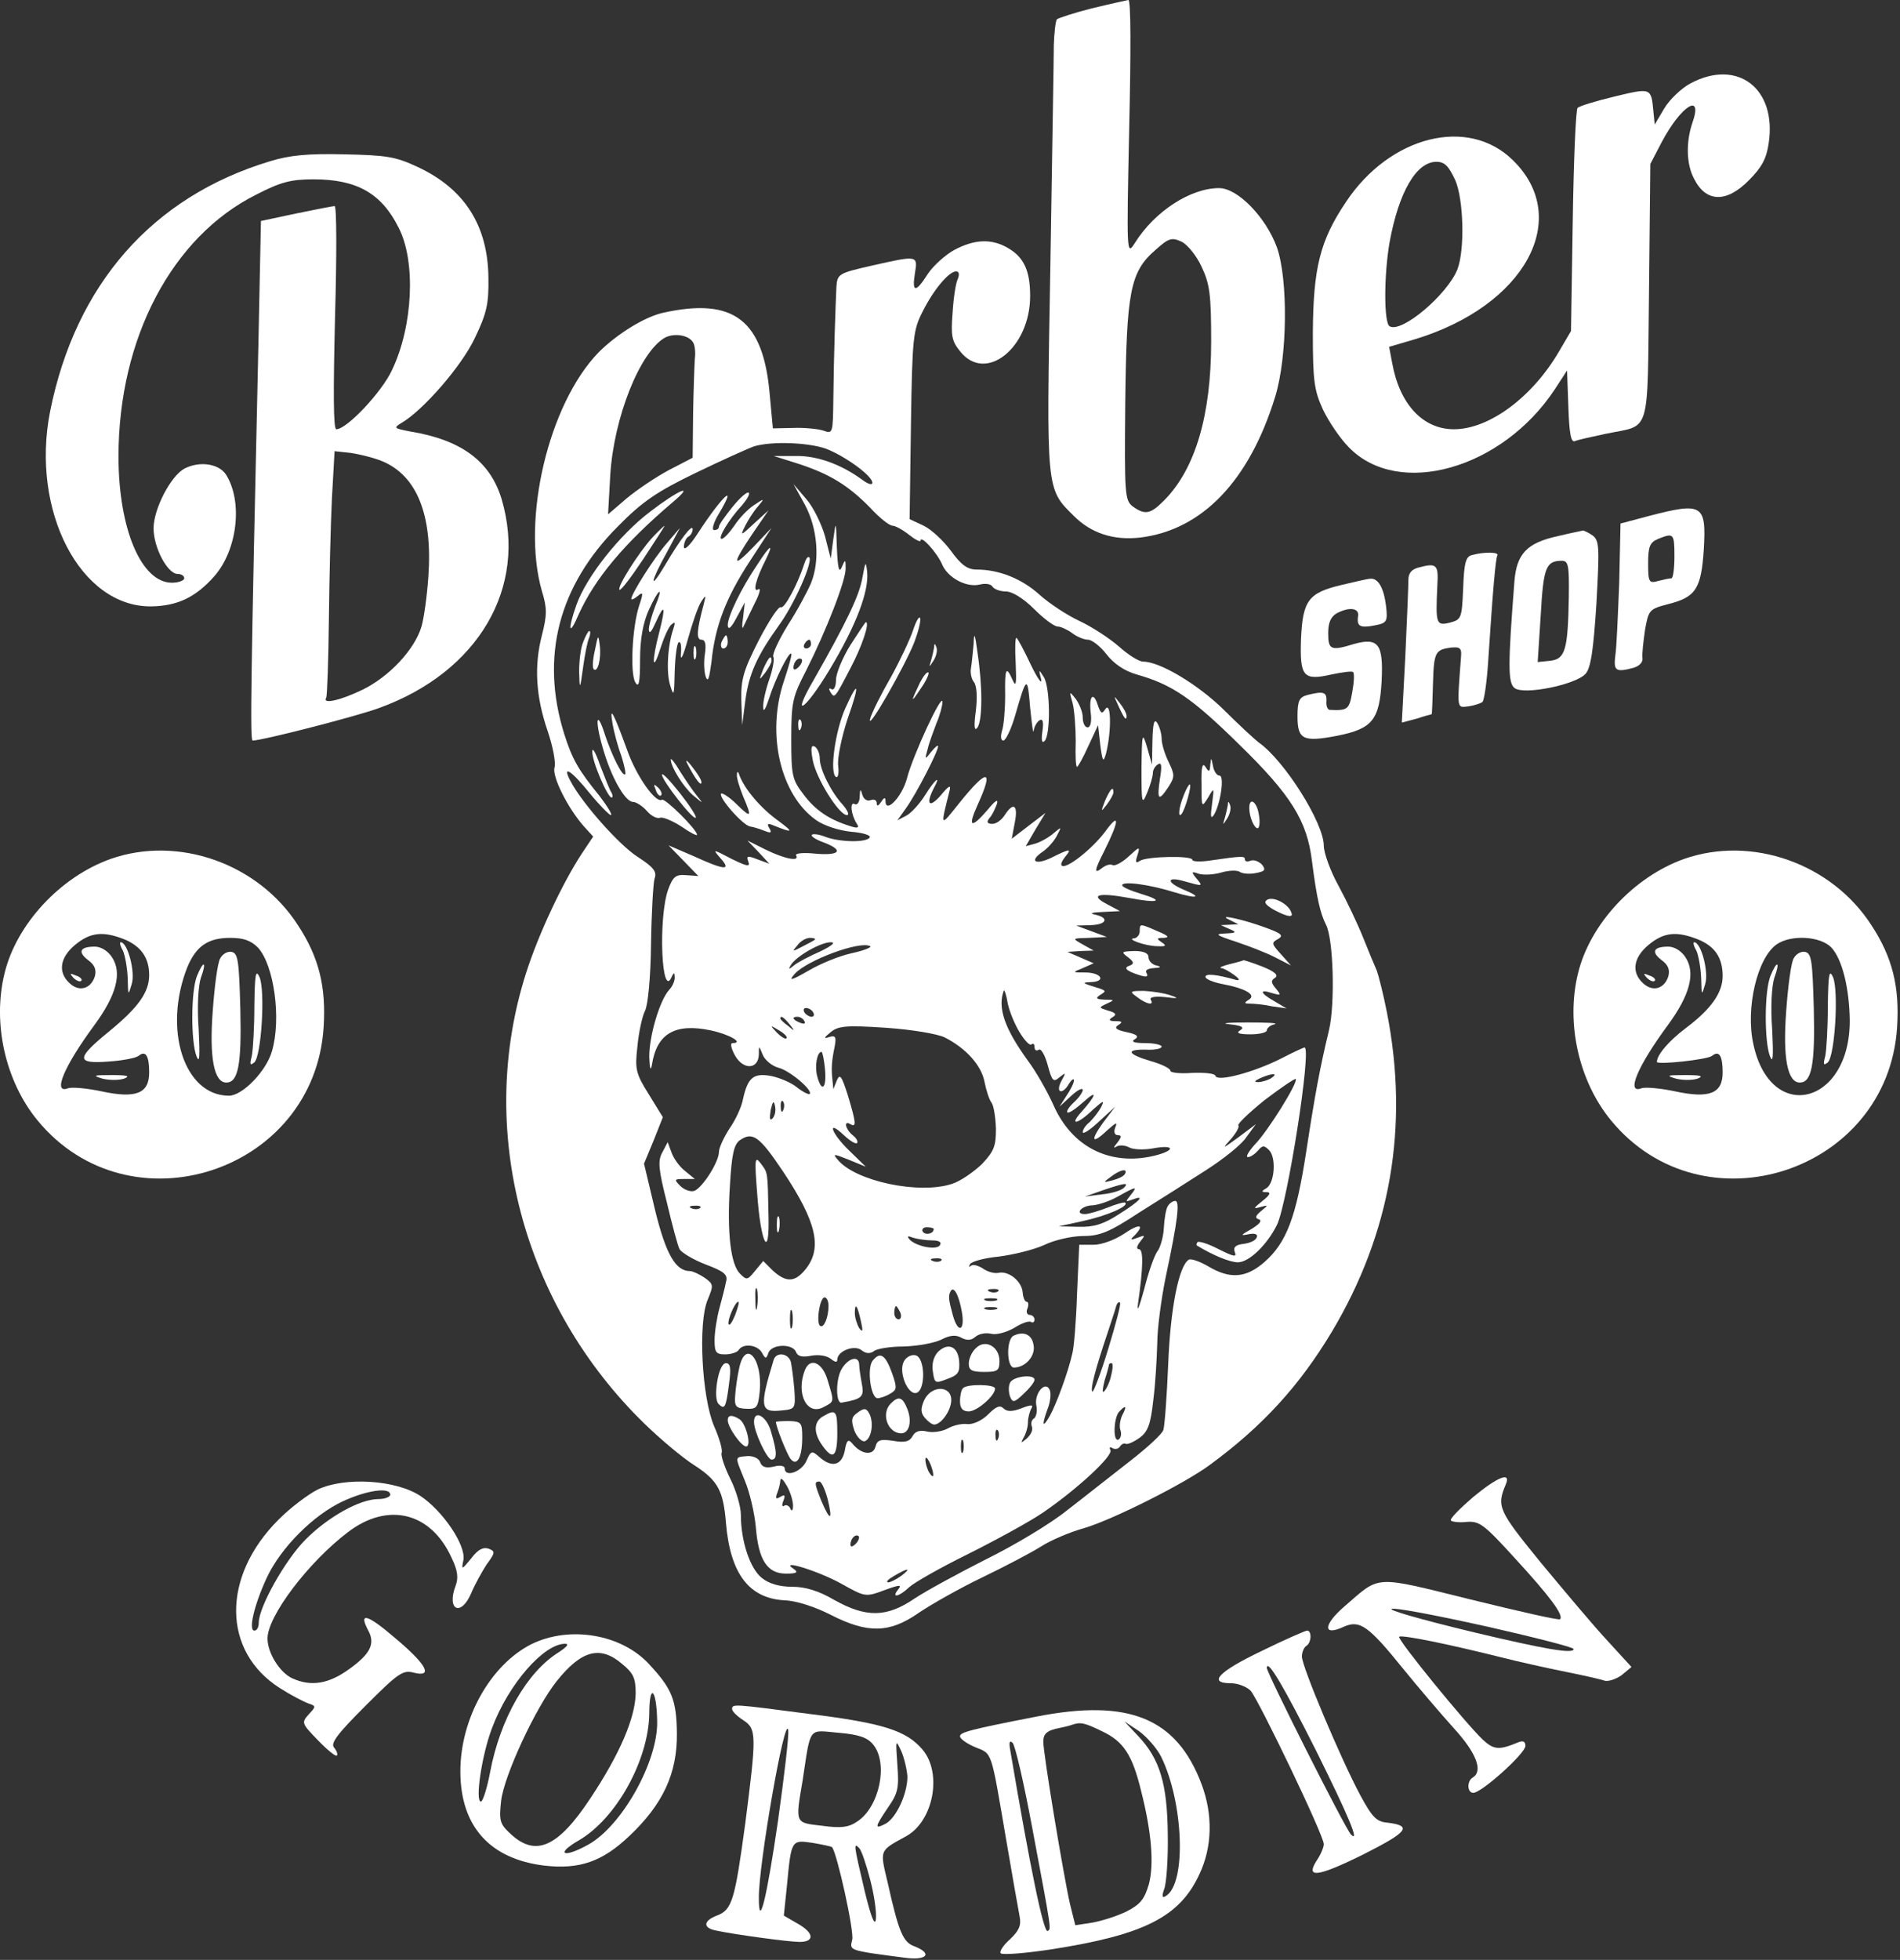 <svg width="578" height="596" viewBox="0 0 578 596" fill="none" xmlns="http://www.w3.org/2000/svg">
    <rect x="0" y="0" width="578" height="596" fill="#333333" stroke="none"/>
    <path d="M332.183 2.536C326.849 3.869 322.047 5.469 321.516 5.869C321.115 6.401 320.713 9.869 320.584 13.599C320.584 17.469 320.047 48.136 319.516 81.869C318.312 149.599 318.183 148.536 326.713 156.932C331.917 162.136 338.713 164.401 346.849 163.469C365.645 161.203 380.047 146.265 387.917 120.667C391.645 108.667 391.917 85.068 388.448 75.203C385.115 66.136 376.584 57.203 370.849 57.203C362.183 57.203 351.251 64.265 345.251 73.869C342.713 77.869 342.713 77.469 343.516 38.803C344.047 15.599 344.047 -0.131 343.251 2.97868e-05C342.584 0.136 337.645 1.203 332.183 2.536ZM365.516 81.068C368.047 86.401 368.448 89.599 368.448 103.869C368.448 126.265 363.645 142.667 354.047 152.265C349.917 156.401 348.312 156.667 344.584 154C342.183 152.136 342.047 150.401 342.312 122.401C342.713 88.667 343.781 82.667 351.516 76C355.516 72.401 356.448 72.136 359.38 73.469C361.115 74.265 363.917 77.599 365.516 81.068Z" fill="white"/>
    <path d="M514.312 25.333C511.516 26.803 507.917 30.265 506.312 32.932L503.38 37.869L502.979 33.869C502.312 26.667 502.312 26.667 491.251 29.333C485.645 30.667 480.448 32.265 479.917 32.803C479.38 33.333 478.713 48.932 478.448 67.203L477.917 100.667L474.312 106.803C466.183 120.803 452.979 130.536 442.312 130.536C432.849 130.536 425.781 122.932 423.516 110.401L422.584 105.469L430.312 103.203C463.917 93.068 478.448 66.401 460.183 48.667C446.584 35.333 422.849 41.333 409.516 61.333C401.516 73.203 399.516 81.469 399.38 101.203C399.38 115.869 399.781 118.667 402.448 124.536C404.183 128.136 407.645 133.333 410.312 136C425.38 151.599 456.979 142.667 472.979 118.401L476.713 112.667L477.115 123.735C477.38 131.869 477.917 134.667 479.115 134.136C480.047 133.735 484.312 132.803 488.713 131.869C502.312 129.068 501.115 133.068 501.645 88.932L502.047 49.869L505.516 43.203C511.38 32.136 518.183 27.869 514.849 37.333C512.849 43.203 512.979 50 515.38 54.401C518.979 61.599 525.251 61.735 532.047 54.803C535.917 50.932 537.38 48.265 538.047 43.599C540.584 26.932 528.584 17.735 514.312 25.333ZM442.713 54.803C445.251 60.667 445.645 75.869 443.38 81.869C440.312 89.599 426.312 101.469 422.713 99.203C420.979 98.136 420.979 83.869 422.713 73.735C425.516 58.401 430.849 49.203 436.979 49.203C439.516 49.203 440.713 50.536 442.713 54.803Z" fill="white"/>
    <path d="M82.047 49.068C46.312 59.869 22.979 86.536 15.251 125.068C9.251 155.333 24.448 184.667 46.047 184.401C54.047 184.265 59.516 181.599 65.115 175.333C72.312 167.203 73.917 152.401 68.714 144.265C66.448 140.932 60.584 140.136 56.047 142.536C51.917 144.803 46.714 154.803 46.714 160.667C46.714 166.536 50.979 174.536 54.047 174.536C55.114 174.536 56.047 175.068 56.047 175.869C56.047 176.536 54.312 177.203 52.312 177.203C42.979 177.203 36.047 160.803 36.047 138.803C36.047 102.932 52.312 72 77.917 59.203C85.38 55.333 88.584 54.536 95.38 54.536C108.584 54.536 116.047 58.803 121.251 69.203C126.584 79.469 125.645 99.203 119.251 112.536C116.183 119.203 105.516 130.536 102.312 130.536C101.38 130.536 101.38 119.068 101.917 96.536C102.448 77.869 102.448 62.536 101.781 62.667C101.251 62.667 95.917 63.735 90.047 64.932L79.38 67.203L78.584 105.869C76.312 206.803 76.047 225.203 76.85 225.203C79.781 225.203 108.312 217.869 115.251 215.333C145.516 204.401 160.584 178.667 152.584 151.735C149.115 140.265 140.312 133.735 124.714 131.203C119.917 130.265 119.645 130.136 122.047 128.667C128.584 124.932 140.448 111.333 144.448 102.803C148.047 95.333 148.713 92.401 148.584 84.536C148.448 68.667 141.38 57.469 127.115 50.803C120.312 47.599 117.516 47.203 104.714 46.932C93.645 46.667 88.047 47.203 82.047 49.068ZM116.312 140.265C126.849 144.667 131.645 156.667 130.312 175.333C129.917 181.203 128.979 188 128.183 190.667C126.047 197.599 118.448 205.735 110.312 209.735C103.38 213.068 97.917 214.265 99.251 212.136C99.516 211.599 99.917 200.932 100.047 188.536C100.183 176 100.584 159.469 100.979 151.469L101.781 137.203L106.714 137.735C109.38 138.136 113.781 139.203 116.312 140.265Z" fill="white"/>
    <path d="M290.312 76C287.645 77.469 284.047 80.667 282.312 83.203C278.584 89.068 277.38 89.068 278.312 83.203C279.251 77.599 279.251 77.599 265.115 80.803C255.115 83.068 254.713 83.333 254.448 87.203C254.183 92.803 253.645 107.869 253.516 120.932C253.38 131.869 253.38 132 250.448 130.932C248.713 130.401 244.584 130 241.251 130.136L235.115 130.265L234.183 120.265C232.312 97.333 223.251 90.401 201.917 95.068C196.183 96.265 187.645 101.599 182.047 107.203C166.849 122.932 158.584 158 164.849 179.735C166.448 184.932 166.448 186.932 164.849 193.203C162.448 202.536 162.979 211.735 166.584 222.265C168.183 226.932 169.115 231.869 168.713 233.333C167.781 236 172.849 246 177.781 251.469L180.448 254.401L176.979 259.599C171.115 268.536 163.781 284.136 160.047 295.869C144.849 343.333 158.849 396.803 196.183 433.068C200.849 437.599 207.645 443.333 211.251 445.599C218.448 450.265 220.047 453.333 220.849 463.203C222.183 478.667 227.917 486.136 238.849 486.667C242.312 486.803 248.047 488.667 252.713 491.068C263.917 496.803 270.584 496.667 279.38 490.536C283.115 488 291.781 483.068 298.713 479.735C305.645 476.402 313.781 472.136 316.713 470.265C319.645 468.402 325.516 465.869 329.917 464.667C338.448 462.136 360.312 451.203 368.047 445.469C384.047 433.735 395.251 421.469 405.115 405.068C423.115 374.932 428.713 342.401 421.917 307.869C420.849 302.401 419.38 296.667 418.849 295.203C418.183 293.735 416.312 289.203 414.713 285.203C413.115 281.203 409.781 274.136 407.251 269.469C404.713 264.932 402.713 259.333 402.713 257.203C402.713 250.265 390.713 231.203 382.849 225.735C381.645 224.803 376.849 220.401 372.312 215.869C364.448 208.136 352.849 201.203 347.781 201.203C346.448 201.203 343.115 199.068 340.312 196.536C337.38 194 332.047 190.536 328.312 188.803C324.584 187.068 319.115 183.469 316.183 180.803C310.849 176 303.917 173.203 297.115 173.203C294.312 173.203 292.448 171.869 289.251 167.469C286.979 164.401 283.251 160.932 280.979 159.869L276.713 157.869L277.115 129.333C277.516 102.401 277.781 100.401 280.713 94.667C284.047 88 288.713 82.536 290.849 82.536C291.781 82.536 291.917 83.469 291.38 84.803C290.713 86.136 290.047 90.803 289.781 95.203C289.251 102 289.516 103.735 292.047 106.803C299.781 116.667 313.38 105.869 313.38 90C313.38 82.401 311.516 78.265 306.713 75.469C301.781 72.536 296.584 72.667 290.312 76ZM210.849 104.136C211.38 104.932 211.645 107.203 211.38 109.068C211.251 110.932 210.979 118.536 210.849 125.869L210.713 139.203L203.516 142.932C199.516 145.068 193.781 148.932 190.584 151.599L184.979 156.401L185.645 144.536C186.713 126.932 194.713 106.932 202.312 102.667C205.115 101.203 209.516 101.869 210.849 104.136ZM251.115 136.401C256.849 138.536 265.38 144.667 265.38 146.803C265.38 147.599 264.047 147.203 262.448 146C255.917 141.203 248.584 138.536 242.047 138.667H235.38L242.979 141.068C252.312 144.136 257.917 147.469 264.713 154.401C267.516 157.469 270.584 159.869 271.516 159.869C272.312 159.869 274.584 161.068 276.584 162.667C278.448 164.136 280.047 164.932 280.047 164.401C280.047 162.536 285.115 168.136 286.584 171.599C288.312 175.735 294.047 178.803 298.183 177.735C299.781 177.333 301.516 177.599 301.917 178.401C302.448 179.203 304.312 179.869 306.047 179.869C307.917 179.869 311.38 182 314.584 185.203C317.516 188.136 320.713 190.536 321.781 190.536C322.713 190.536 324.713 191.469 326.183 192.536C327.516 193.599 329.781 194.536 330.979 194.536C332.183 194.536 334.713 196.536 336.584 198.932C338.849 201.869 342.047 204 345.645 205.068C356.584 208.136 362.584 212.265 376.979 226.401C392.713 241.735 397.645 249.599 399.115 261.869C400.584 273.333 401.645 277.735 403.38 281.203C405.645 285.469 406.183 305.203 404.312 313.203C401.516 324.803 400.047 332.667 397.38 350.136C394.312 370.136 391.38 377.869 384.713 383.735C379.115 388.667 374.183 389.068 367.516 385.068C364.979 383.599 362.312 382.667 361.645 383.068C358.584 384.932 356.047 398 355.38 414.803C354.979 424.536 354.312 433.469 353.917 434.803C353.645 436 348.979 440.265 343.645 444.401C338.312 448.536 329.917 455.203 324.713 459.203C319.645 463.333 308.448 470 300.047 474.136C291.645 478.402 281.781 483.735 278.183 486.136C269.781 491.869 263.516 492 253.781 486.536C248.979 483.735 244.979 482.536 240.979 482.536C237.115 482.536 233.917 481.598 231.781 479.869C228.183 477.068 225.38 468.667 225.38 460.667C225.38 458.136 223.917 453.203 222.183 449.735C220.448 446.265 219.251 442.667 219.516 441.869C219.917 441.068 218.849 437.333 217.251 433.735C213.516 425.068 212.312 402.401 215.251 395.333C217.115 390.803 217.115 390.536 214.312 388.536C212.713 387.469 210.713 386.536 209.917 386.536C205.516 386.536 202.584 381.469 199.251 367.869L195.917 353.869L198.849 346.803L201.645 339.735L197.38 332.803C193.38 326.401 193.115 325.203 193.917 318.136C194.312 313.869 195.38 309.068 196.183 307.469C197.115 305.735 197.917 297.469 198.047 287.203C198.183 277.735 198.713 268.667 199.115 267.203C199.917 265.068 198.849 263.735 193.917 260.536C188.183 256.803 176.979 244.136 173.516 237.469C170.849 232.401 173.781 234.265 179.38 241.203C182.312 244.803 185.251 247.735 185.781 247.869C186.448 247.869 184.849 245.333 182.448 242.136C175.917 234.136 174.047 230.803 171.645 223.203C164.312 199.735 169.917 178.136 188.047 160C195.38 152.536 199.917 149.469 211.516 143.869C219.516 140 227.516 136.401 229.38 135.735C234.713 134.136 245.645 134.536 251.115 136.401Z" fill="white"/>
    <path d="M244.849 153.469C248.713 160.667 249.516 170.401 246.713 177.333C245.645 179.869 242.584 185.599 239.645 190.136C236.849 194.667 234.849 199.068 235.251 199.735C235.645 200.401 235.115 203.469 234.047 206.536C232.979 209.599 232.047 213.469 232.183 215.068C232.183 216.803 232.849 215.735 233.917 212.536C235.781 206.536 240.047 198 240.713 198.803C240.979 199.068 239.917 202.803 238.448 207.203C233.115 223.203 237.38 241.599 248.183 249.333C250.584 251.068 255.115 252.536 258.849 252.932C262.448 253.203 264.979 254 264.584 254.667C263.645 256.265 255.645 256.136 251.251 254.536C249.251 253.735 247.38 253.469 246.979 253.869C246.584 254.265 248.183 255.333 250.448 256.136C256.849 258.536 255.645 260.265 248.047 259.599C244.448 259.203 241.781 259.469 242.183 260.136C243.38 262.136 238.713 261.203 232.979 258.401L227.38 255.599L230.713 259.068L234.047 262.667L230.448 261.333C227.38 260.136 226.979 260.265 227.645 262C228.312 263.735 227.251 263.469 222.584 261.203C216.713 258.136 216.713 258.136 219.251 261.068C222.584 264.803 220.448 264.667 211.115 260.401L203.38 257.068L212.448 266.401L208.713 266.136C205.645 265.869 204.713 266.536 203.251 270.536C200.183 279.203 201.251 304.803 204.448 296.803C204.979 295.735 205.251 295.735 205.251 297.068C205.38 298.136 204.584 300 203.516 301.068C200.584 304.401 197.38 315.469 197.516 321.599C197.645 324.932 197.917 325.869 198.312 323.869C199.781 314.265 205.38 311.068 216.183 313.333C221.917 314.536 226.448 317.203 222.849 317.203C222.047 317.203 222.448 318.932 223.645 321.068C226.183 325.469 230.713 325.203 230.849 320.667C230.849 317.869 230.849 317.869 232.047 320.803C232.713 322.401 234.849 324.136 236.713 324.667C240.183 325.469 247.38 331.599 246.312 332.667C246.047 332.932 244.312 332.136 242.448 330.667C240.713 329.203 237.115 327.735 234.584 327.203C229.251 326.265 227.516 327.599 226.047 334.136C225.645 336.536 223.781 340.536 221.917 343.203C220.183 345.869 218.713 349.068 218.713 350.265C218.713 353.333 213.781 361.068 211.251 362.136C210.183 362.536 208.183 361.869 206.979 360.667C204.979 358.667 205.115 358.536 208.047 358.536H211.38L208.448 356.136C206.849 354.932 204.979 352.401 204.312 350.536L203.115 347.333L201.516 350.401C200.047 352.932 200.312 355.599 202.849 365.599C204.448 372.401 206.183 378.803 206.713 379.869C207.38 380.932 210.849 383.068 214.713 384.536C220.312 386.667 221.516 387.599 220.849 389.869C220.584 391.333 219.645 394.932 218.849 397.869C218.047 400.803 217.38 405.203 217.38 407.469C217.38 411.203 217.781 411.869 220.584 411.869C222.448 411.869 224.312 411.203 224.713 410.536C226.047 408.401 230.448 408.932 231.781 411.333C232.849 413.333 233.115 413.333 233.781 411.333C234.849 408.667 241.251 408.536 242.183 411.203C242.713 412.536 244.183 412.803 246.849 412.265C249.115 411.869 251.516 412.265 252.713 413.203C254.047 414.265 254.713 414.401 254.713 413.469C254.713 410.803 260.047 408.803 262.183 410.667C263.38 411.599 264.584 411.735 265.781 410.932C266.584 410.136 270.849 409.469 274.979 409.469C279.251 409.333 284.312 408.401 286.448 407.333C288.979 406 290.849 405.869 292.448 406.803C294.183 407.735 295.516 407.599 296.713 406.536C297.781 405.599 299.917 405.203 301.516 405.599C303.115 406 306.047 405.203 308.448 403.869C310.713 402.401 312.979 401.599 313.645 402C314.183 402.401 314.713 402 314.713 401.333C314.713 400.536 314.047 399.869 313.251 399.869C312.448 399.869 312.047 398.932 312.584 397.869C312.979 396.803 312.849 395.869 312.312 395.869C311.781 395.869 311.251 394.667 311.115 393.068C310.849 389.599 306.849 386.401 303.781 387.068C302.584 387.333 300.448 386.803 298.979 385.735C297.516 384.803 295.917 384.401 295.38 384.932C294.713 385.469 294.713 385.203 295.115 384.401C295.645 383.599 299.516 382.536 303.781 382.136C308.047 381.599 314.183 380.136 317.516 378.667C320.713 377.068 326.183 375.869 329.516 375.869C334.584 375.869 337.516 374.667 346.448 368.803C352.448 365.068 361.645 359.203 366.849 355.869C372.047 352.536 377.645 348.136 379.115 345.869L382.047 341.869L376.713 345.869C371.781 349.469 371.645 349.469 374.448 346.401C376.047 344.536 377.115 342.667 376.713 342.265C376.312 341.869 379.917 338.401 384.713 334.536C389.645 330.803 393.917 327.869 394.183 328.136C394.979 329.068 385.645 344.136 381.645 348.136C379.781 350.265 378.849 351.869 379.645 351.869C380.448 351.869 381.781 350.932 382.713 349.869C384.047 348.265 384.584 348.265 386.047 349.735C388.312 352 387.781 359.735 385.251 361.333C383.645 362.265 383.645 362.536 385.38 362.536C386.713 362.536 386.312 363.469 384.047 365.203C381.251 367.469 381.115 367.735 383.38 367.068C385.917 366.401 385.917 366.401 383.645 368.265C381.917 369.735 381.645 370.401 382.979 370.803C384.047 371.203 383.115 372.265 380.713 373.735C377.38 375.599 377.251 375.869 379.781 375.333C381.781 374.932 382.713 375.333 382.312 376.265C382.047 377.203 380.312 378 378.312 378.265C375.781 378.536 375.115 379.333 375.645 380.803C376.312 382.401 375.251 382.136 370.713 379.869C367.645 378.265 364.713 377.333 364.312 377.735C363.917 378.136 363.917 378.667 364.183 378.803C368.979 381.735 374.183 383.869 376.584 383.869C379.917 383.869 385.38 378.667 388.448 372.536C391.645 366 399.115 318.536 396.849 318.536C396.584 318.536 393.38 320 389.781 321.869C381.645 326 370.448 329.068 369.781 327.203C369.645 326.401 366.448 326.136 362.713 326.265C359.115 326.536 356.047 326.265 356.047 325.599C356.047 324.932 353.38 323.599 350.047 322.667C342.849 320.536 342.312 319.068 348.713 319.203C351.251 319.333 353.38 318.932 353.38 318.265C353.38 317.735 351.115 317.203 348.448 317.203C344.979 317.203 343.917 316.803 345.251 316C346.584 315.203 345.917 314.536 342.713 313.869C339.516 313.203 338.849 312.536 340.183 311.735C341.645 310.803 341.38 310.536 339.38 310.536C337.38 310.536 337.115 310.136 338.448 309.333C339.781 308.536 339.516 308 337.115 307.333C334.183 306.401 334.183 306.401 336.713 305.203C339.115 304.136 339.115 304 336.047 304C333.516 303.869 333.115 303.599 334.713 302.536C336.448 301.469 336.448 301.333 334.713 300.667C329.115 298.932 328.849 298.803 331.781 298.667C336.448 298.536 335.251 295.869 330.448 295.735C326.183 295.735 326.047 295.735 329.38 294.401L332.713 292.932L324.713 289.469L328.713 289.203L332.713 289.068L329.38 287.203C326.047 285.333 326.047 285.333 331.38 285.203L336.713 284.932L327.38 281.469L331.781 281.333C336.713 281.203 337.516 279.068 333.115 278.136C331.251 277.735 332.183 277.469 335.38 277.333L340.713 277.068L336.713 274.932C331.38 272.136 334.047 271.333 343.516 273.068C352.584 274.803 354.448 274 346.849 271.735C343.781 270.803 341.38 269.735 341.38 269.203C341.38 267.869 349.645 268.932 357.251 271.333C364.312 273.469 365.917 272.932 360.047 270.536C354.713 268.265 354.849 266.401 360.312 268C366.047 269.599 366.047 269.599 363.917 267.068C362.312 265.068 362.448 264.932 364.713 265.735C366.183 266.136 369.251 266 371.516 265.333C373.781 264.667 376.448 264.536 377.251 265.203C378.183 265.735 380.312 265.869 382.183 265.469C384.849 264.932 385.115 264.536 383.917 262.932C382.979 262 381.516 261.333 380.448 261.735C379.516 262.136 378.713 262 378.713 261.333C378.713 260.265 377.917 260.265 367.781 261.735C364.979 262.136 362.713 262 362.713 261.469C362.713 260.136 349.115 260.401 346.849 261.735C345.516 262.667 345.251 262.265 346.047 260C346.849 257.333 346.713 257.333 343.251 260.536C341.38 262.265 339.115 263.469 338.448 263.068C337.781 262.667 336.448 263.068 335.38 263.869C332.713 266 332.849 264.803 335.917 258.803C340.584 249.469 340.713 246.667 336.183 252.932C332.183 258.265 324.183 264.536 322.979 263.203C322.584 262.803 323.115 261.735 324.047 260.536C326.183 258 325.516 258 320.183 260.667C315.115 263.203 312.849 262 317.115 259.068C318.713 258 320.713 255.735 321.516 254.136C322.979 251.333 322.979 251.333 320.584 253.333C319.251 254.536 316.713 256 314.979 256.536L312.047 257.333L314.979 252.265L318.047 247.203L312.979 251.068L307.781 255.068L308.713 250.136C309.781 244.803 308.312 243.735 305.645 247.869C304.713 249.333 303.115 250.536 301.917 250.536C300.312 250.536 300.047 250 300.979 248.803C301.781 248 302.713 246 303.251 244.536C303.781 242.803 302.849 243.333 300.448 246.265C295.38 252.136 294.312 251.599 297.38 244.803C302.448 233.735 300.448 233.469 291.781 244.265C285.917 251.599 286.047 251.735 288.849 240.536C289.38 238.536 288.713 238.803 286.183 241.869C282.713 245.869 281.516 244.667 284.047 239.735C286.448 235.333 284.448 236.932 281.38 241.869C279.781 244.401 277.251 247.203 275.781 248L272.979 249.469L275.645 245.735C278.713 241.469 285.38 228.536 285.38 226.932C285.38 226.401 284.448 227.203 283.251 228.667C281.38 231.068 281.251 231.068 282.183 227.869C282.584 226 283.917 222.536 284.849 220C285.917 217.599 286.713 214.536 286.713 213.469C286.713 210.265 277.645 229.869 275.917 236.667C274.448 242.265 269.38 247.599 269.38 243.599C269.38 242.401 268.979 242.401 268.047 243.869C267.251 245.068 266.713 245.333 266.713 244.265C266.713 243.333 265.917 242.932 264.849 243.333C263.781 243.735 262.713 243.068 262.312 241.599C261.781 239.735 261.645 239.869 261.516 242.265C261.516 244 260.713 244.932 260.047 244.536C258.448 243.599 258.849 247.599 260.584 250.401C261.516 251.735 260.979 252 258.584 251.203C252.183 249.203 248.047 246.401 244.448 241.599C240.979 237.068 240.713 235.869 240.713 224.667C240.713 213.469 241.115 211.869 245.251 203.869C251.251 192 257.38 176.401 257.251 172.803C257.251 170 257.115 170 256.047 172.536C255.251 174.401 254.849 172.803 254.584 166.536C254.312 158.265 254.312 158.136 253.516 163.869L252.713 169.869L250.979 163.068C249.917 159.333 247.38 154.136 245.251 151.735L241.38 147.203L244.849 153.469ZM246.713 195.869C246.713 196.536 246.047 197.203 245.251 197.203C244.584 197.203 244.312 196.536 244.713 195.869C245.115 195.068 245.781 194.536 246.183 194.536C246.448 194.536 246.713 195.068 246.713 195.869ZM242.979 202.803C242.047 203.735 241.38 203.869 241.38 203.068C241.38 201.203 242.979 199.599 243.917 200.536C244.183 200.932 243.781 202 242.979 202.803ZM247.917 285.735C247.645 286 245.917 286.932 244.047 287.869C240.979 289.469 240.849 289.469 242.584 287.469C243.516 286.136 245.251 285.203 246.448 285.203C247.516 285.203 248.183 285.469 247.917 285.735ZM249.516 289.333C246.183 290.803 242.584 292.667 241.516 293.599C239.917 294.932 239.781 294.803 240.584 293.469C242.183 290.803 249.645 286.536 252.713 286.536C254.312 286.536 253.115 287.599 249.516 289.333ZM259.115 289.869C255.38 290.667 249.516 293.068 245.917 295.203C240.584 298.265 239.781 298.401 241.781 296.136C245.516 292 261.645 286 264.713 287.735C265.38 288 262.849 289.068 259.115 289.869ZM310.312 314.136C311.781 316.536 313.38 318.136 313.781 317.599C314.312 317.203 314.713 317.469 314.713 318.401C314.713 319.333 315.251 319.735 316.047 319.203C316.713 318.803 317.917 320.932 318.713 323.869C320.047 328.803 320.448 329.203 322.312 327.599C324.312 326 324.312 326.136 322.849 328.803C320.979 332.401 323.251 333.068 325.251 329.469C326.047 328.265 326.713 327.869 326.713 328.536C326.713 329.333 325.645 331.469 324.448 333.203L322.312 336.536L325.781 333.333C327.781 331.469 329.38 330.667 329.38 331.469C329.38 332.136 328.183 333.869 326.713 335.203C325.251 336.536 324.312 338 324.713 338.265C325.115 338.667 327.251 337.203 329.645 335.068C334.047 331.068 333.516 333.068 328.979 338.136C325.115 342.401 327.781 342 332.448 337.469C335.645 334.667 336.047 334.401 334.979 336.667C334.183 338.136 332.584 340.136 331.516 341.203C330.312 342.136 329.38 343.469 329.38 344.265C329.38 345.068 331.645 343.599 334.312 341.068L339.251 336.536L335.516 341.469C331.516 347.068 332.183 348.136 336.979 343.599C339.516 341.333 340.047 341.068 339.251 342.932C338.713 344.265 339.115 345.203 340.047 345.203C341.251 345.203 341.251 345.735 339.917 347.469C338.713 348.932 338.584 349.333 339.645 348.667C340.584 348.136 342.312 348.265 343.516 348.932C344.713 349.599 348.047 349.735 350.849 349.203C357.516 348 357.645 349.869 351.115 351.469C337.645 354.667 326.047 348.803 320.448 336C318.584 331.869 315.115 325.735 312.584 322.401C305.645 312.803 303.38 306.401 305.38 301.203C305.516 300.803 306.183 302.667 306.584 305.203C307.115 307.735 308.849 311.869 310.312 314.136ZM247.38 307.869C247.781 308.536 247.645 309.203 246.849 309.203C246.183 309.203 245.115 308.536 244.713 307.869C244.312 307.068 244.448 306.536 245.251 306.536C245.917 306.536 246.979 307.068 247.38 307.869ZM240.183 311.469C241.917 313.599 241.781 313.735 239.781 312C238.448 311.068 237.38 310 237.38 309.735C237.38 308.667 238.448 309.333 240.183 311.469ZM244.713 310.536C245.115 311.333 244.584 311.469 243.516 311.068C241.115 310.136 240.713 309.203 242.584 309.203C243.38 309.203 244.312 309.735 244.713 310.536ZM239.251 315.735C238.979 316.136 237.645 315.333 236.312 314C234.183 311.735 234.183 311.599 236.979 313.333C238.584 314.265 239.645 315.333 239.251 315.735ZM287.38 315.469C293.917 318.803 298.584 324 299.516 329.068C300.047 331.735 300.979 334.536 301.645 335.333C302.312 336.265 302.849 339.735 302.979 343.203C302.979 348.536 302.448 350 298.713 354C296.183 356.401 292.183 359.203 289.645 360C279.645 363.333 260.183 359.203 254.849 352.667C253.251 350.803 253.516 350.803 258.183 352.667L263.38 354.803L258.448 350C252.849 344.667 251.38 340.136 256.713 345.203C258.584 346.932 260.312 348 260.713 347.599C261.115 347.203 260.584 346.136 259.38 345.203C257.115 343.333 256.584 340.536 258.713 341.869C260.584 342.932 260.448 341.469 257.917 333.068C256.047 327.203 255.516 326.401 254.584 328.536L253.516 331.203L253.251 328.536C252.849 325.068 252.979 322.667 253.917 318.265C254.448 315.333 254.183 314.803 252.312 315.333C250.448 316 250.584 315.599 252.713 313.869C254.979 312 257.38 311.735 269.38 312.536C277.38 313.068 285.115 314.401 287.38 315.469ZM250.979 325.203C251.516 331.068 249.917 332.401 248.584 327.203C247.781 324.136 248.584 319.869 249.917 319.869C250.183 319.869 250.713 322.265 250.979 325.203ZM386.713 327.869C385.645 328.536 383.781 329.068 382.713 329.068C381.38 329.068 381.645 328.667 383.38 327.869C386.979 326.265 389.115 326.265 386.713 327.869ZM234.979 340.136C234.183 340.932 234.047 340.136 234.448 337.599C235.115 334.803 235.38 334.536 235.781 336.401C236.047 337.735 235.781 339.333 234.979 340.136ZM238.312 337.469C237.917 338.536 237.516 338.136 237.516 336.667C237.38 335.203 237.781 334.401 238.183 334.932C238.584 335.333 238.713 336.536 238.312 337.469ZM238.312 356.401C248.312 371.469 250.183 379.333 245.251 385.735C241.917 390 239.251 390.136 235.115 386.401L232.183 383.469L229.645 386.536C227.38 389.333 227.115 389.333 225.115 387.333C222.312 384.536 221.115 375.068 222.047 360.536C222.584 351.203 223.251 348.136 224.979 346.803C228.979 344 230.979 345.469 238.312 356.401ZM342.183 357.068C341.781 357.735 340.047 358.536 338.448 358.932C335.516 359.735 335.516 359.599 337.917 357.869C340.849 355.599 343.251 355.203 342.183 357.068ZM341.917 361.203C341.115 362 338.183 362.932 335.251 363.203L330.047 363.869L335.38 362C342.047 359.735 343.645 359.469 341.917 361.203ZM343.917 363.469C342.312 365.469 342.312 365.599 344.448 364.803C348.584 363.203 346.849 365.203 340.448 369.203C335.781 372.265 332.713 373.203 328.183 373.068L322.047 372.932L329.38 371.333C336.713 369.735 343.516 366.803 342.312 365.735C342.047 365.469 339.645 366.136 336.979 367.203C334.312 368.265 331.115 369.203 330.047 369.203C326.713 369.203 329.115 366.536 332.448 366.536C334.047 366.401 337.516 365.333 340.047 363.869C345.781 360.667 346.183 360.667 343.917 363.469ZM212.979 367.333C212.584 367.735 211.38 367.869 210.448 367.469C209.38 367.068 209.781 366.667 211.251 366.667C212.713 366.536 213.516 366.932 212.979 367.333ZM284.047 373.735C284.047 375.203 281.516 375.735 280.713 374.536C280.312 373.869 280.849 373.203 281.917 373.203C283.115 373.203 284.047 373.469 284.047 373.735ZM283.516 377.203C285.645 377.203 286.584 377.735 285.917 378.667C284.979 380.265 278.713 379.068 276.713 376.932C275.781 375.869 276.183 375.735 277.781 376.401C279.115 376.803 281.781 377.203 283.516 377.203ZM286.312 383.333C285.917 383.735 284.713 383.869 283.781 383.469C282.713 383.068 283.115 382.667 284.584 382.667C286.047 382.536 286.849 382.932 286.312 383.333ZM230.312 397.469C230.047 399.203 229.781 398.136 229.781 395.203C229.645 392.265 229.917 390.932 230.312 392.136C230.584 393.469 230.584 395.869 230.312 397.469ZM292.584 398.803C293.645 404.667 291.516 405.735 289.917 400.136C288.584 395.333 288.448 394.136 289.115 392.803C290.047 390.803 291.645 393.599 292.584 398.803ZM303.645 392.667C303.251 393.068 302.047 393.203 301.115 392.803C300.047 392.401 300.448 392 301.917 392C303.38 391.869 304.183 392.265 303.645 392.667ZM252.047 397.068C252.047 400.667 250.584 404 249.516 403.203C248.183 402.401 249.38 394.536 250.849 394.536C251.516 394.536 252.047 395.735 252.047 397.068ZM303.115 395.469C302.183 395.735 300.584 395.735 299.781 395.469C298.849 395.068 299.516 394.803 301.38 394.803C303.251 394.803 303.917 395.068 303.115 395.469ZM223.645 399.869C222.713 402.136 221.917 403.333 221.645 402.667C221.251 401.333 223.645 395.869 224.584 395.869C224.979 395.869 224.448 397.735 223.645 399.869ZM240.979 403.469C240.584 404.803 240.312 403.735 240.312 401.203C240.312 398.667 240.584 397.599 240.979 398.803C241.251 400.136 241.251 402.265 240.979 403.469ZM261.917 401.869C262.584 404.803 262.448 405.333 261.38 403.869C260.713 402.803 260.047 400.667 260.047 399.333C260.047 395.869 260.849 396.932 261.917 401.869ZM273.917 399.203C274.312 400.265 274.047 401.203 273.38 401.203C272.584 401.203 272.047 400.265 272.047 399.203C272.047 398.136 272.312 397.203 272.584 397.203C272.849 397.203 273.38 398.136 273.917 399.203ZM303.115 398.136C302.183 398.401 300.584 398.401 299.781 398.136C298.849 397.735 299.516 397.469 301.38 397.469C303.251 397.469 303.917 397.735 303.115 398.136Z" fill="white"/>
    <path d="M230.312 362.536C231.38 378.265 234.183 383.599 233.781 369.469C233.516 356 233.645 356.803 231.38 353.735C229.645 351.469 229.516 352.401 230.312 362.536Z" fill="white"/>
    <path d="M236.312 372.536C236.312 374.667 236.584 375.469 236.979 374.136C237.251 372.932 237.251 371.068 236.979 370.136C236.584 369.333 236.312 370.265 236.312 372.536Z" fill="white"/>
    <path d="M197.781 155.599C188.448 162.667 178.448 175.333 175.38 183.869C172.584 191.735 173.115 193.735 176.047 186.803C180.979 176 189.645 165.469 204.713 152.667C211.645 146.803 206.448 148.932 197.781 155.599Z" fill="white"/>
    <path d="M222.849 154.136C220.584 156.932 218.713 159.599 218.713 160.136C218.713 160.803 218.047 161.203 217.251 161.203C216.448 161.203 216.979 159.068 218.584 156.401C224.713 146.136 219.645 150.803 212.047 162.536C209.781 166 208.047 167.599 208.047 166.265C208.047 165.068 208.713 163.599 209.38 163.203C210.183 162.803 210.713 161.735 210.713 160.932C210.713 159.068 206.849 164.136 202.312 171.869C197.38 180.136 197.781 177.068 202.849 168L206.849 160.536L202.849 165.203C199.115 169.469 192.047 180.536 192.047 182.136C192.047 182.536 192.979 182.136 194.047 181.203C195.645 179.869 195.781 180.265 194.448 184.136C192.312 190.667 191.645 204.667 193.251 207.469C194.312 209.333 194.713 207.735 194.713 200.536C194.713 194.265 195.645 189.333 197.38 185.469C200.448 178.803 202.047 177.869 199.251 184.536C198.312 187.068 197.38 190.136 197.38 191.469C197.516 192.932 198.183 192.136 199.38 189.469C202.183 183.203 202.584 184.265 200.584 192.136C198.183 201.203 198.448 204.932 200.849 197.333C201.917 194 203.38 190.667 204.183 190C205.38 188.932 205.516 189.203 204.849 191.203C203.115 196.136 202.584 204.536 203.917 208.536C204.979 212 205.115 211.469 205.251 204.265C205.38 199.735 205.917 195.735 206.448 195.333C207.115 194.932 207.38 196.536 207.115 198.932C206.979 201.333 207.917 199.333 209.251 194.401C210.584 189.599 212.312 184.536 213.251 183.068C214.713 180.803 214.849 180.803 214.047 183.869C211.917 191.735 211.781 194.536 213.38 194.536C214.584 194.536 214.849 196 214.448 198.803C214.047 201.203 214.183 204.401 214.713 205.869C215.38 207.599 215.781 206.265 216.448 201.203C217.516 190.401 220.849 181.735 228.183 170.536L234.713 160.536L229.38 166.136C222.713 173.068 222.584 171.735 228.849 162.401L233.781 155.203L229.38 159.203C225.251 163.068 225.115 163.068 226.713 159.869C227.645 158 229.38 155.333 230.584 154C232.713 151.469 232.584 151.469 229.38 153.599C227.516 154.803 224.849 157.599 223.38 159.869C221.917 162 220.183 163.869 219.516 163.869C218.183 163.869 221.781 157.869 225.781 153.599C227.251 151.869 228.183 150.265 227.781 149.869C227.38 149.333 225.115 151.333 222.849 154.136Z" fill="white"/>
    <path d="M198.448 163.469C194.312 168 187.645 178.536 188.448 179.333C188.849 179.735 192.047 175.469 195.781 169.869C199.38 164.401 202.312 159.869 202.183 159.869C202.047 159.869 200.312 161.469 198.448 163.469Z" fill="white"/>
    <path d="M230.448 171.599C225.38 179.068 221.38 187.469 221.38 190.136C221.516 191.735 222.448 190.932 224.047 187.869L226.584 183.203L226.047 187.869C225.645 190.401 225.781 191.599 226.183 190.536C226.713 189.469 228.183 186.265 229.645 183.333C231.115 180.536 231.516 178.667 230.713 179.203C228.849 180.401 229.917 176.136 232.979 170.136C235.516 164.932 234.312 165.599 230.448 171.599Z" fill="white"/>
    <path d="M244.713 171.333C242.713 177.599 238.584 185.333 237.516 184.667C236.849 184.265 233.917 188.803 230.849 194.667C226.183 203.869 225.38 206.536 225.516 212.932L225.781 220.536L226.713 213.203C227.781 205.068 230.183 199.599 236.979 190.136C241.645 183.735 247.38 170.803 246.183 169.469C245.781 169.068 245.115 170 244.713 171.333Z" fill="white"/>
    <path d="M262.312 175.869C261.38 181.203 257.38 189.469 247.516 206.803C240.448 218.932 244.849 216.136 252.312 203.735C260.584 190 264.448 179.599 263.781 173.735C263.38 170.401 263.251 170.803 262.312 175.869Z" fill="white"/>
    <path d="M277.781 191.599C276.849 194.401 273.781 200.932 270.979 206C268.047 211.068 265.251 216.667 264.713 218.536C263.516 223.203 275.38 202.401 278.183 195.203C279.38 192 280.183 188.803 279.917 188C279.645 187.203 278.713 188.803 277.781 191.599Z" fill="white"/>
    <path d="M258.713 196.136C256.312 200 254.312 204.803 254.312 206.803C254.312 208.803 253.645 210 252.979 209.599C252.183 209.068 252.047 209.469 252.584 210.401C253.917 212.401 253.781 212.667 258.713 203.203C262.183 196.667 264.713 189.203 263.38 189.203C263.251 189.203 261.115 192.401 258.713 196.136Z" fill="white"/>
    <path d="M177.38 195.333C176.584 197.203 176.183 201.203 176.183 204.265C176.312 209.869 176.448 209.869 177.38 202.932C177.917 199.068 178.713 194.932 179.251 193.869C179.645 192.803 179.645 191.869 179.251 191.869C178.979 191.869 178.047 193.469 177.38 195.333Z" fill="white"/>
    <path d="M296.183 195.869C295.917 198.401 295.645 201.735 295.38 203.203C295.115 204.536 295.516 206.536 296.312 207.469C297.115 208.536 297.38 211.869 296.849 216.265C296.183 221.068 296.448 222.536 297.38 221.203C298.849 218.932 298.979 209.203 297.38 198.536C296.584 192.536 296.312 192 296.183 195.869Z" fill="white"/>
    <path d="M180.979 197.735C180.312 200.536 180.183 203.068 180.584 203.469C181.781 204.803 182.979 200.265 182.448 196.265C182.047 192.803 181.917 192.932 180.979 197.735Z" fill="white"/>
    <path d="M219.516 195.203C219.115 196.265 219.38 197.203 220.047 197.203C220.849 197.203 221.38 196.265 221.38 195.203C221.38 194.136 221.115 193.203 220.849 193.203C220.584 193.203 220.047 194.136 219.516 195.203Z" fill="white"/>
    <path d="M308.979 201.599C309.251 207.869 309.115 209.203 308.047 206.803C306.047 202.265 305.645 203.203 305.781 211.469C305.781 215.735 305.38 220.536 304.849 222.136C304.312 224 304.448 225.203 305.251 225.203C305.917 225.203 307.645 221.735 308.849 217.469C312.312 205.469 312.584 205.333 313.38 215.203C313.917 220.265 314.312 223.469 314.448 222.265C314.584 221.068 315.38 219.599 316.183 219.068C317.251 218.401 317.516 219.469 317.115 222.401C316.713 225.203 316.979 226.136 317.781 225.333C319.645 223.469 319.516 208.932 317.516 205.869C316.047 203.469 315.917 203.469 316.713 206.536C317.115 208.401 315.645 206.401 313.645 202.265C311.645 198 309.645 194.265 309.251 194C308.849 193.599 308.713 196.932 308.979 201.599Z" fill="white"/>
    <path d="M210.979 198.536C210.979 200.401 211.251 201.068 211.645 200.136C211.917 199.333 211.917 197.735 211.645 196.803C211.251 196 210.979 196.667 210.979 198.536Z" fill="white"/>
    <path d="M284.183 196.803C284.047 197.599 283.645 199.469 283.251 200.803C282.584 203.068 282.584 203.068 284.047 200.803C284.849 199.469 285.251 197.735 284.849 196.803C284.448 195.599 284.183 195.599 284.183 196.803Z" fill="white"/>
    <path d="M232.183 203.469C230.849 206.932 230.849 207.068 232.713 204.667C233.781 203.203 234.713 201.599 234.713 200.932C234.713 198.932 233.781 199.869 232.183 203.469Z" fill="white"/>
    <path d="M279.917 207.469C276.979 213.599 276.979 214.136 280.047 209.469C281.781 207.068 282.713 204.803 282.448 204.536C282.047 204.136 280.979 205.469 279.917 207.469Z" fill="white"/>
    <path d="M257.115 215.469C254.047 222.401 252.312 235.068 254.312 236.265C254.979 236.667 255.251 235.068 254.979 232.803C254.713 230.401 256.047 224.136 257.781 218.803C261.645 207.869 261.251 206.265 257.115 215.469Z" fill="white"/>
    <path d="M326.312 213.869C326.849 216 327.251 221.333 327.251 225.469C327.115 229.735 327.251 233.203 327.645 233.203C327.917 233.203 329.516 230.401 331.115 226.803L334.047 220.536L334.713 226.536C335.38 231.599 335.645 232 336.448 229.203C338.183 222.401 338.047 212.803 336.183 215.735C335.251 217.203 334.849 216.932 334.047 214.667C332.713 210.265 331.251 211.333 331.781 216.536C332.183 219.333 331.781 221.203 330.849 221.203C330.047 221.203 329.38 219.869 329.38 218.136C329.38 216.536 328.312 214 327.251 212.536C325.251 210 325.251 210.136 326.312 213.869Z" fill="white"/>
    <path d="M340.183 214.536C342.047 218.667 342.713 219.333 342.713 217.735C342.713 216.932 341.781 215.203 340.584 213.735C338.713 211.333 338.713 211.333 340.183 214.536Z" fill="white"/>
    <path d="M186.312 219.869C186.713 222.401 187.917 226.932 188.979 229.735C189.917 232.667 190.448 235.203 190.183 235.469C189.38 236.265 186.183 229.869 184.047 223.469C181.516 215.469 180.849 218.803 183.38 227.469C185.917 236.401 190.183 243.869 192.584 243.869C193.516 243.869 195.38 245.068 196.713 246.536C198.047 248.136 199.917 249.068 200.849 248.667C201.645 248.401 204.584 249.599 207.251 251.333C209.917 253.203 212.047 254.265 212.047 253.869C212.047 252.265 202.312 242.667 201.38 243.203C199.516 244.401 193.645 236.136 190.849 228.265C186.584 216.536 185.38 214.401 186.312 219.869Z" fill="white"/>
    <path d="M242.849 220.667C242.849 222.136 243.251 222.536 243.645 221.469C244.047 220.536 243.917 219.333 243.516 218.932C243.115 218.401 242.713 219.203 242.849 220.667Z" fill="white"/>
    <path d="M350.584 225.203L350.448 232.536L348.979 227.333C347.516 222.401 347.38 222.803 347.251 233.735C347.251 244.401 347.38 244.932 348.979 241.068C349.917 238.803 350.713 236.136 350.713 235.068C350.713 234.136 351.38 232.932 352.312 232.401C353.38 231.735 353.516 232.932 352.849 236.932C351.917 243.333 352.448 243.869 355.516 239.203C357.38 236.265 357.38 235.599 355.516 231.735C354.312 229.333 353.38 226.136 353.38 224.667C353.38 223.068 352.713 220.932 352.047 219.869C351.115 218.401 350.713 220 350.584 225.203Z" fill="white"/>
    <path d="M180.183 228.536C180.047 231.469 184.849 242.536 186.047 242.536C186.448 242.536 186.448 241.869 186.047 241.068C185.516 240.401 184.047 236.536 182.584 232.803C181.251 228.932 180.183 227.068 180.183 228.536Z" fill="white"/>
    <path d="M247.251 231.203C248.312 236.803 255.251 247.869 257.645 247.869C258.448 247.869 257.917 246.536 256.448 244.803C252.849 240.932 249.38 234 249.38 230.667C249.38 229.203 248.713 227.599 247.917 227.068C246.713 226.401 246.584 227.599 247.251 231.203Z" fill="white"/>
    <path d="M204.047 230.932C204.047 233.203 207.917 239.333 210.849 241.869C214.047 244.536 214.047 244.536 211.917 241.869C210.713 240.401 208.448 237.068 206.849 234.536C205.38 232 204.047 230.401 204.047 230.932Z" fill="white"/>
    <path d="M209.251 232.536C211.516 236.932 213.38 239.333 213.38 237.869C213.38 237.068 212.047 235.068 210.584 233.203C208.849 230.932 208.312 230.803 209.251 232.536Z" fill="white"/>
    <path d="M368.183 232.536C368.047 234.803 367.781 234.932 366.713 233.203C365.781 231.735 365.38 233.333 365.516 238.536C365.516 245.599 365.516 245.735 367.516 242.536C369.38 239.333 369.38 239.333 368.713 244.536C368.183 248.265 368.312 249.203 369.251 247.869C371.251 244.667 372.584 235.869 370.979 235.869C370.183 235.869 369.251 234.536 368.979 232.803C368.448 230.265 368.448 230.265 368.183 232.536Z" fill="white"/>
    <path d="M201.38 235.599C201.38 237.333 210.849 249.469 211.645 248.667C212.047 248.401 209.781 244.932 206.849 241.203C203.781 237.333 201.38 234.803 201.38 235.599Z" fill="white"/>
    <path d="M224.183 235.599C224.047 236.536 224.979 239.469 226.047 242.136C228.849 248.667 228.584 248.932 224.047 244.536C221.917 242.401 219.781 241.068 219.38 241.333C218.448 242.401 225.917 250.932 228.183 251.333C229.251 251.469 231.251 252.136 232.584 252.667C234.584 253.469 234.849 253.203 234.047 251.869C233.251 250.536 233.516 250.265 235.115 250.932C241.38 253.469 241.645 253.203 236.584 249.469C231.251 245.599 226.584 240 224.979 235.869C224.584 234.536 224.183 234.401 224.183 235.599Z" fill="white"/>
    <path d="M199.516 240.265C199.917 241.599 200.713 242.265 201.115 241.869C201.516 241.469 201.115 240.401 200.183 239.469C198.849 238.265 198.713 238.401 199.516 240.265Z" fill="white"/>
    <path d="M360.047 242C358.584 245.599 358.312 248.803 359.38 247.599C360.448 246.536 362.713 238.536 361.917 238.536C361.645 238.536 360.713 240.136 360.047 242Z" fill="white"/>
    <path d="M336.183 243.469C334.849 246.932 334.849 247.068 336.713 244.667C337.781 243.203 338.713 241.599 338.713 240.932C338.713 238.932 337.781 239.869 336.183 243.469Z" fill="white"/>
    <path d="M373.516 244.803C373.38 245.599 372.979 247.469 372.584 248.803C371.917 251.068 371.917 251.068 373.38 248.803C374.183 247.469 374.584 245.735 374.183 244.803C373.781 243.599 373.516 243.599 373.516 244.803Z" fill="white"/>
    <path d="M380.047 245.735C380.047 248.401 381.516 251.869 382.584 251.869C383.115 251.869 383.38 250 382.979 247.869C382.448 243.869 380.047 242.136 380.047 245.735Z" fill="white"/>
    <path d="M384.979 274.136C384.584 274.803 386.312 276.136 388.849 277.333C391.516 278.667 393.115 278.932 392.979 278C392.448 274.803 386.312 271.869 384.979 274.136Z" fill="white"/>
    <path d="M374.047 279.735L376.713 281.068L374.047 281.203L371.38 281.333L374.047 282.536C376.312 283.469 376.183 283.735 372.713 283.869C369.38 284 369.917 284.401 376.047 286.401C380.047 287.735 385.516 289.869 388.047 291.203L392.713 293.599L389.645 290.136C386.849 287.068 386.713 286.667 388.713 285.599C390.584 284.536 389.917 283.869 385.115 282.136C378.312 279.599 369.781 277.735 374.047 279.735Z" fill="white"/>
    <path d="M346.713 283.203C346.713 284.265 345.917 285.203 345.115 285.333C342.183 285.469 348.584 287.735 352.047 287.735C354.713 287.869 354.979 287.599 353.38 286.536C351.781 285.469 351.781 285.203 354.047 285.203C355.917 285.068 355.38 284.536 352.183 283.203C346.713 280.803 346.713 280.803 346.713 283.203Z" fill="white"/>
    <path d="M343.115 291.068C344.849 292.401 345.115 293.068 343.781 293.599C341.645 294.265 342.448 295.203 346.584 296.536C348.713 297.203 349.38 297.068 348.849 296C348.183 295.068 349.115 294.536 350.979 294.401C353.251 294.265 353.38 294 351.781 293.599C350.448 293.333 349.38 292.136 349.38 291.068C349.38 289.869 347.917 289.203 345.115 289.203C341.115 289.333 340.979 289.469 343.115 291.068Z" fill="white"/>
    <path d="M374.047 293.203C371.917 293.735 370.713 294.265 371.516 294.401C372.183 294.401 374.047 295.469 375.516 296.536C377.115 297.735 377.251 298.265 376.047 298C369.917 296.265 366.713 296 366.713 297.068C366.713 297.735 368.979 298.667 371.645 299.203C378.849 300.536 382.312 302.536 379.917 304C378.448 304.932 378.448 305.203 380.183 305.203C381.38 305.203 384.448 305.469 386.849 306L391.38 306.667L387.781 304.536C383.251 302 382.979 300.667 386.979 302C389.781 302.803 389.781 302.667 388.183 300.667C386.584 298.803 386.584 298.136 387.917 297.333C388.979 296.536 387.781 295.469 384.183 294C381.115 292.803 378.584 292 378.312 292C378.183 292.136 376.312 292.667 374.047 293.203Z" fill="white"/>
    <path d="M345.917 303.203C348.849 305.469 351.251 305.869 350.047 304C349.645 303.203 351.38 302.932 354.312 303.203C358.448 303.735 358.849 303.599 356.047 302.667C354.183 302 350.584 301.469 348.047 301.333C343.645 301.333 343.516 301.469 345.917 303.203Z" fill="white"/>
    <path d="M373.917 311.469C377.781 311.869 378.713 312.401 377.251 313.333C375.917 314.136 376.849 314.536 380.448 314.536C383.115 314.536 385.38 314 385.38 313.333C385.38 312.667 386.448 311.735 387.781 311.469C388.979 311.068 385.251 310.932 379.38 310.932C373.516 310.932 371.115 311.203 373.917 311.469Z" fill="white"/>
    <path d="M355.251 366.803C354.713 367.599 354.183 370.667 354.047 373.469C353.917 376.136 352.979 379.333 352.183 380.401C351.251 381.469 349.38 386.803 348.047 392.136C346.584 397.469 345.781 399.469 346.183 396.536C347.781 385.333 347.917 379.869 346.448 379.869C345.645 379.869 345.781 378.932 346.849 377.599C348.448 375.599 348.448 375.469 346.047 376.401C343.917 377.203 343.645 377.068 345.115 375.735C348.448 372.265 346.584 372 341.917 375.203C339.115 377.068 335.115 378.536 332.713 378.536H328.312L327.645 393.469C327.38 401.735 326.713 410 326.183 411.735C324.849 417.599 321.251 427.203 319.38 430.536C317.115 434.536 316.849 433.469 318.713 428.401C319.516 426.401 319.781 423.869 319.38 422.803C318.183 419.599 314.584 423.599 315.251 427.333C315.645 429.068 315.251 430.803 314.584 431.333C313.781 431.735 313.516 432.932 313.917 433.869C314.312 434.932 313.516 436.401 312.312 437.469C310.584 438.932 310.448 438.932 311.38 437.203C312.047 436.136 312.713 434 312.713 432.536C312.713 431.068 313.251 429.203 313.781 428.265C314.448 427.203 313.781 427.068 310.713 428.265C307.917 429.333 306.312 429.333 305.251 428.265C304.183 427.203 302.979 427.735 300.584 430.136C298.713 432 296.047 433.203 294.312 433.068C292.713 432.803 289.917 433.469 288.312 434.401C286.584 435.333 283.781 435.735 282.047 435.333C279.917 434.803 278.448 435.203 277.645 436.667C276.713 438.401 275.251 438.803 271.645 438.136C267.781 437.599 266.849 437.869 266.312 440C265.516 442.803 261.917 442.265 259.251 438.932C258.047 437.469 257.516 438 256.979 441.203C256.047 445.735 252.979 446.401 249.251 443.068C246.979 441.068 246.713 441.068 245.251 444.401C243.645 447.735 238.713 449.333 238.713 446.536C238.713 445.735 237.251 445.469 235.38 446C232.979 446.536 231.781 446.136 231.251 444.667C230.849 443.469 229.115 442.667 227.251 442.803C223.38 443.203 223.516 442.667 226.584 450.265C228.047 453.735 229.516 460 229.917 464.265C230.713 474.402 233.38 478.536 239.115 478.536C242.448 478.536 242.979 478.136 241.38 477.068C236.849 474 248.979 477.735 255.917 481.598C263.115 485.598 263.251 485.735 268.979 483.598C273.645 481.869 274.448 481.869 273.251 483.333C270.979 486.136 273.516 485.598 276.584 482.667C278.183 481.203 286.183 476.667 294.584 472.536C302.849 468.402 313.115 462.803 317.251 460C327.781 452.803 338.849 442.536 337.781 440.932C337.38 440.136 337.645 439.869 338.448 440.401C339.251 440.803 340.183 440.667 340.713 439.869C341.251 439.068 342.047 438.803 342.448 439.068C342.979 439.333 344.849 438.536 346.713 437.203C349.251 435.333 350.047 433.068 350.849 425.735C351.516 420.667 351.917 412.932 352.047 408.536C352.047 404.136 353.251 395.068 354.584 388.536C358.312 371.068 358.979 365.203 357.516 365.203C356.849 365.203 355.781 365.869 355.251 366.803ZM337.115 410.265C334.849 417.735 332.584 423.599 332.312 423.203C331.645 422.536 332.979 417.068 336.979 405.203C338.047 401.869 339.251 398.401 339.516 397.333C339.781 396.265 340.448 395.735 340.713 396.136C341.115 396.401 339.38 402.803 337.115 410.265ZM338.047 418.136C337.645 420.265 336.584 422.401 335.917 423.068C335.251 423.869 335.38 422.401 336.047 419.735C336.849 417.333 337.38 415.068 337.38 414.932C337.38 414.667 337.781 414.536 338.183 414.536C338.584 414.536 338.584 416.136 338.047 418.136ZM341.38 430.401C340.713 431.869 340.448 433.869 340.849 434.932C341.251 436 340.979 437.333 340.312 437.735C338.584 438.803 338.713 431.599 340.312 429.469C342.448 427.068 342.979 427.469 341.38 430.401ZM303.645 437.469C303.251 438.536 302.849 438.136 302.849 436.667C302.713 435.203 303.115 434.401 303.516 434.932C303.917 435.333 304.047 436.536 303.645 437.469ZM292.979 441.469C292.584 442.401 292.312 441.735 292.312 439.869C292.312 438 292.584 437.333 292.979 438.136C293.251 439.068 293.251 440.667 292.979 441.469ZM283.917 448.536C283.917 449.203 283.38 448.932 282.713 447.869C282.047 446.803 281.516 444.932 281.516 443.869C281.516 441.735 283.781 446 283.917 448.536ZM241.251 457.869C241.251 459.333 240.849 459.735 240.448 458.803C240.183 458 239.251 457.469 238.584 457.869C237.917 458.401 237.781 457.599 238.312 456.401C238.979 454.667 238.713 454.401 237.38 455.203C236.047 456 235.781 455.735 236.448 454C236.979 452.667 237.38 450.932 237.38 450.136C237.516 449.203 238.312 450 239.38 451.869C240.448 453.735 241.251 456.401 241.251 457.869ZM251.781 455.869C253.38 462.401 252.584 462.803 249.917 456.536C247.781 451.203 247.645 450.536 249.251 450.536C249.917 450.536 250.979 452.932 251.781 455.869ZM260.312 469.469C259.38 470.402 258.713 470.536 258.713 469.735C258.713 467.869 260.312 466.265 261.251 467.203C261.516 467.598 261.115 468.667 260.312 469.469ZM274.183 479.203C272.713 480.265 270.849 481.203 270.183 481.203C269.38 481.068 270.183 480.265 272.047 479.203C276.312 476.667 277.38 476.803 274.183 479.203Z" fill="white"/>
    <path d="M308.448 406.136C306.047 407.068 306.183 415.869 308.448 415.869C311.917 415.869 314.979 412.401 314.448 409.203C314.047 406 311.645 404.667 308.448 406.136Z" fill="white"/>
    <path d="M296.849 410C295.645 411.068 294.713 413.203 294.713 414.667C294.713 416.667 295.645 417.203 299.38 417.203C303.516 417.203 304.047 416.803 304.047 413.869C304.047 409.469 299.645 407.068 296.849 410Z" fill="white"/>
    <path d="M285.251 411.203C284.047 412.536 283.38 414.803 283.781 417.068C284.312 420.667 284.448 420.803 288.183 419.333C291.516 418.136 292.047 417.333 291.781 413.869C291.38 409.333 288.312 408.136 285.251 411.203Z" fill="white"/>
    <path d="M224.849 416.136C224.312 418.536 223.781 422.265 223.645 424.401C223.38 427.735 223.917 428.265 226.979 428.401C230.183 428.536 230.584 428.136 231.115 423.203C232.047 413.068 226.713 407.068 224.849 416.136Z" fill="white"/>
    <path d="M235.38 413.469C230.979 427.869 231.251 429.599 237.645 428.932C241.917 428.536 242.047 428.401 241.645 422.536C241.38 419.203 240.849 415.469 240.584 414.136C239.781 411.469 236.183 411.068 235.38 413.469Z" fill="white"/>
    <path d="M265.516 413.735C263.645 415.869 264.849 425.203 266.979 425.203C267.645 425.203 269.38 424.667 270.713 423.869C272.849 422.667 272.979 422.136 271.38 417.599C269.38 412 267.781 410.932 265.516 413.735Z" fill="white"/>
    <path d="M274.979 414C273.251 417.068 276.047 424.136 278.713 423.599C281.645 422.932 281.516 412.667 278.448 412.136C277.251 411.869 275.645 412.667 274.979 414Z" fill="white"/>
    <path d="M255.781 416.803C254.183 420.136 254.312 426.932 256.047 426.536C262.183 425.469 262.979 424.803 262.183 420.803C261.781 418.667 261.38 416 261.38 415.068C261.38 411.869 257.645 413.068 255.781 416.803Z" fill="white"/>
    <path d="M218.183 420.136C217.645 423.333 217.781 426.136 218.584 426.932C220.448 428.803 220.849 428.136 221.781 420.803C222.448 416 222.183 414.536 220.849 414.536C219.781 414.536 218.713 416.803 218.183 420.136Z" fill="white"/>
    <path d="M244.849 416.667C242.047 423.869 245.516 430.667 250.584 427.869C253.917 426.136 253.781 426.401 251.781 419.735C250.183 414.265 246.448 412.667 244.849 416.667Z" fill="white"/>
    <path d="M307.251 420.536C306.713 421.599 306.849 423.469 307.251 424.667C308.047 426.667 308.584 426.536 311.38 423.869C313.251 422.136 314.713 420.265 314.713 419.599C314.713 417.735 308.047 418.536 307.251 420.536Z" fill="white"/>
    <path d="M292.979 422.136C292.448 422.536 292.047 424.401 292.047 426.136C292.047 428.265 292.849 429.203 294.713 429.203C297.251 429.203 302.713 424.401 302.713 422.265C302.713 420.932 294.183 420.803 292.979 422.136Z" fill="white"/>
    <path d="M281.115 425.869C280.047 428.401 280.047 429.599 281.38 431.203C282.312 432.265 283.516 433.203 284.183 433.203C286.312 433.203 289.38 428.932 289.38 425.735C289.38 421.203 283.251 421.203 281.115 425.869Z" fill="white"/>
    <path d="M270.979 426.803C267.917 429.869 270.047 435.869 274.183 435.869C276.584 435.869 277.516 432.265 276.047 428.536C274.584 424.803 273.38 424.401 270.979 426.803Z" fill="white"/>
    <path d="M260.849 429.599C258.979 430.932 258.849 431.869 259.917 435.068C260.713 437.068 262.183 438.536 263.115 438.265C265.115 437.469 265.917 432.667 264.448 429.869C263.516 428.136 262.849 428.136 260.849 429.599Z" fill="white"/>
    <path d="M250.448 430.667C247.516 432.265 247.38 435.735 250.183 439.599C253.38 444.136 254.713 443.068 254.713 435.869C254.713 428.932 254.312 428.401 250.448 430.667Z" fill="white"/>
    <path d="M221.38 431.869C221.38 434 225.516 439.869 226.979 439.869C228.713 439.869 226.979 432.932 224.979 431.599C222.713 430.136 221.38 430.265 221.38 431.869Z" fill="white"/>
    <path d="M229.38 432.401C229.38 435.469 233.38 443.869 234.713 443.869C236.448 443.869 236.448 441.735 234.584 435.469C233.38 430.803 229.38 428.401 229.38 432.401Z" fill="white"/>
    <path d="M236.047 432.401C236.047 433.869 239.38 442.136 240.448 443.599C242.448 446.136 244.047 443.203 244.047 437.068C244.047 432.667 243.781 432.265 240.047 432.136C237.917 432.136 236.047 432.265 236.047 432.401Z" fill="white"/>
    <path d="M501.516 156.932L492.979 159.203L492.584 177.203C492.183 187.068 491.781 197.203 491.38 199.469C490.849 204 491.516 204.536 496.979 203.068C498.713 202.536 499.917 201.333 499.645 200C499.516 198.803 499.917 195.068 500.448 191.469C501.516 185.469 501.781 185.203 507.38 183.735C515.917 181.599 517.516 179.068 518.312 167.068C519.115 153.333 517.917 152.667 501.516 156.932ZM509.38 169.203C509.38 172.803 508.979 175.869 508.448 175.869C507.781 175.869 506.047 176.265 504.448 176.667C501.645 177.469 501.38 177.068 501.38 171.333C501.38 166.136 501.917 164.932 504.448 163.869C509.115 162 509.38 162.136 509.38 169.203Z" fill="white"/>
    <path d="M473.781 163.068C464.584 165.068 461.38 168.401 460.713 176.667C458.713 202.265 458.713 207.599 460.713 209.203C463.38 211.469 479.251 208.265 482.312 204.932C483.917 203.203 484.713 198 485.645 183.599C486.584 166.401 486.584 164.401 484.448 162.803C483.251 162 481.917 161.333 481.516 161.333C481.115 161.469 477.516 162.136 473.781 163.068ZM477.251 181.469C476.979 197.599 476.183 200.401 471.645 200.932L467.781 201.333L468.713 186.932C469.516 172.536 470.312 170.536 475.115 170.536C477.115 170.536 477.38 171.869 477.251 181.469Z" fill="white"/>
    <path d="M447.781 168.803C445.917 169.203 445.38 171.203 445.115 178.803C444.713 188 444.584 188.401 441.115 189.333C436.849 190.401 436.713 189.735 437.251 178.136C437.645 171.599 437.115 171.068 431.251 172.667C429.38 173.203 428.448 174.401 428.448 176.265C428.448 177.869 428.047 188.265 427.516 199.469L426.448 219.735L430.979 218.536C433.38 217.735 435.38 217.203 435.516 217.203C435.645 217.203 435.781 213.203 435.917 208.265C436.183 198.265 436.584 197.599 441.38 196.932C444.183 196.667 444.713 197.068 444.448 199.869C443.251 216 443.115 215.203 446.713 214.803C448.584 214.536 450.448 213.869 450.979 213.469C451.516 212.932 452.312 207.469 452.713 201.203C454.183 178.803 454.979 169.869 455.516 168.932C456.183 167.869 451.645 167.735 447.781 168.803Z" fill="white"/>
    <path d="M408.183 177.869C398.047 180.265 396.312 182.536 395.781 194.265C395.38 205.869 396.448 207.068 405.251 205.068C408.448 204.401 411.38 204 411.645 204.401C412.047 204.803 411.917 207.469 411.38 210.401C410.448 215.735 410.047 216.136 404.448 215.869C403.781 215.735 403.38 214.536 403.516 213.203C403.645 210.401 402.584 210.136 397.781 211.333C395.251 212 394.713 213.068 394.713 217.869C394.713 224.932 396.448 225.735 406.849 223.735C417.516 221.599 419.645 218.932 420.312 207.068C420.849 195.869 419.38 193.735 411.781 195.869C404.849 198 404.047 197.599 404.047 192.536C404.047 189.333 404.849 187.599 406.584 186.536C410.584 184.401 413.645 184.932 413.115 187.469C412.713 190.536 413.781 191.068 418.448 190.136C421.917 189.469 422.183 188.932 421.645 184.265C420.979 178.803 419.251 175.735 416.849 176C416.047 176 412.183 176.932 408.183 177.869Z" fill="white"/>
    <path d="M33.645 261.203C18.312 266.667 4.979 281.068 1.38 296C-2.355 311.203 1.645 328.803 11.38 340.667C39.38 374.803 95.645 356.536 98.448 312.401C99.251 300 96.979 291.068 90.714 281.469C78.584 262.536 54.183 254 33.645 261.203ZM38.047 285.735C42.979 287.869 45.38 291.333 45.38 296.536C45.38 301.735 42.047 306.401 33.251 313.599C23.114 321.869 22.979 323.599 33.114 322.803C37.251 322.536 41.38 321.735 42.183 321.068C44.312 319.333 45.38 321.068 45.38 326.136C45.38 332.536 41.38 334.136 30.849 331.869C26.448 330.932 21.917 330.536 20.714 330.932C15.917 332.803 19.38 324.401 28.714 311.735C35.38 302.667 37.251 295.869 34.047 291.068C32.849 289.203 30.714 287.869 28.849 287.869C24.312 287.869 23.516 289.469 26.849 292C28.849 293.469 29.38 294.932 28.849 296.932C27.645 300.667 24.183 301.735 21.25 299.068C17.516 295.735 18.183 291.203 22.849 287.333C27.516 283.469 31.38 283.068 38.047 285.735ZM78.448 288.136C83.38 293.469 85.645 309.869 82.714 319.735C80.979 325.735 73.781 333.203 69.645 333.203C56.047 333.203 49.516 313.068 56.979 294.136C59.645 287.735 63.251 285.203 70.047 285.203C74.047 285.203 76.312 286 78.448 288.136Z" fill="white"/>
    <path d="M37.38 289.068C38.047 290.536 38.714 294.265 38.849 297.469C38.979 302.803 38.979 302.932 40.047 299.333C41.251 295.735 38.849 286.536 36.714 286.536C36.312 286.536 36.584 287.735 37.38 289.068Z" fill="white"/>
    <path d="M22.312 297.333C23.25 298.265 24.312 298.667 24.714 298.265C25.114 297.869 24.448 297.068 23.114 296.667C21.25 295.869 21.114 296 22.312 297.333Z" fill="white"/>
    <path d="M31.114 328C33.251 328.536 36.183 328.536 37.781 328C39.781 327.203 38.584 326.932 33.917 326.932C28.448 326.932 28.047 327.068 31.114 328Z" fill="white"/>
    <path d="M66.979 291.469C66.183 292.803 65.251 300 64.714 307.469C63.645 321.735 65.115 329.203 68.85 329.203C72.448 329.203 73.516 323.869 73.115 306.932C72.714 292.265 72.448 289.869 70.448 289.469C69.251 289.203 67.645 290.136 66.979 291.469Z" fill="white"/>
    <path d="M59.917 296.803C58.047 301.469 58.047 316.803 59.781 321.203C60.714 323.599 60.849 321.333 60.448 313.068C59.917 306.265 60.312 299.735 61.114 297.333C62.979 292.265 61.917 291.869 59.917 296.803Z" fill="white"/>
    <path d="M77.38 305.869C77.38 312.401 76.979 319.333 76.584 321.203C75.917 323.735 76.047 324.136 77.38 323.068C79.516 321.068 80.714 301.469 78.979 297.203C77.781 294.536 77.516 296.265 77.38 305.869Z" fill="white"/>
    <path d="M512.312 261.203C496.979 266.667 483.645 281.068 480.047 296C476.312 311.203 480.312 328.803 490.047 340.667C518.047 374.803 574.312 356.536 577.115 312.401C577.917 300 575.645 291.068 569.38 281.469C557.251 262.536 532.849 254 512.312 261.203ZM516.713 285.735C521.781 287.869 524.047 291.333 524.047 296.803C524.047 301.869 520.584 306.803 512.979 312.536C507.645 316.536 504.047 320.803 504.047 322.932C504.047 323.869 519.38 322.265 520.849 321.068C522.979 319.333 524.047 321.068 524.047 326.136C524.047 332.536 520.047 334.136 509.516 331.869C505.115 330.932 500.584 330.536 499.38 330.932C494.584 332.803 498.047 324.401 507.38 311.735C514.047 302.667 515.917 295.869 512.713 291.068C511.516 289.203 509.38 287.869 507.516 287.869C502.979 287.869 502.183 289.469 505.516 292C507.516 293.469 508.047 294.932 507.516 296.932C506.312 300.667 502.849 301.735 499.917 299.068C496.183 295.735 496.849 291.203 501.516 287.333C506.183 283.469 510.047 283.068 516.713 285.735ZM557.115 288.136C560.448 291.735 562.584 300.536 562.713 310.265C562.849 336 538.584 342 533.38 317.469C530.979 306.536 534.584 291.333 540.448 287.203C544.849 284.136 553.781 284.667 557.115 288.136Z" fill="white"/>
    <path d="M516.047 289.068C516.713 290.536 517.38 294.265 517.516 297.469C517.645 302.803 517.645 302.932 518.713 299.333C519.917 295.735 517.516 286.536 515.38 286.536C514.979 286.536 515.251 287.735 516.047 289.068Z" fill="white"/>
    <path d="M500.979 297.333C501.917 298.265 502.979 298.667 503.38 298.265C503.781 297.869 503.115 297.068 501.781 296.667C499.917 295.869 499.781 296 500.979 297.333Z" fill="white"/>
    <path d="M509.781 328C511.917 328.536 514.849 328.536 516.448 328C518.448 327.203 517.251 326.932 512.584 326.932C507.115 326.932 506.713 327.068 509.781 328Z" fill="white"/>
    <path d="M545.645 291.469C544.849 292.803 543.917 300 543.38 307.469C542.312 321.735 543.781 329.203 547.516 329.203C551.115 329.203 552.183 323.869 551.781 306.932C551.38 292.265 551.115 289.869 549.115 289.469C547.917 289.203 546.312 290.136 545.645 291.469Z" fill="white"/>
    <path d="M538.584 296.803C536.713 301.469 536.713 316.803 538.448 321.203C539.38 323.599 539.516 321.333 539.115 313.068C538.584 306.265 538.979 299.735 539.781 297.333C541.645 292.265 540.584 291.869 538.584 296.803Z" fill="white"/>
    <path d="M556.047 305.869C556.047 312.401 555.645 319.333 555.251 321.203C554.584 323.735 554.713 324.136 556.047 323.068C558.183 321.068 559.38 301.469 557.645 297.203C556.448 294.536 556.183 296.265 556.047 305.869Z" fill="white"/>
    <path d="M448.047 455.333C444.047 458.803 440.979 461.869 441.38 462.401C441.781 462.803 443.917 463.068 446.312 462.803C450.047 462.536 451.516 463.598 460.849 473.869C471.516 485.469 475.781 491.203 474.584 492.402C474.312 492.803 462.047 490 447.38 486.402C417.645 479.068 420.047 478.932 409.115 488.402C402.448 494.136 402.312 497.735 408.849 494.667C413.645 492.536 416.312 494.402 426.849 507.469C431.516 513.203 438.448 521.333 442.312 525.598C449.115 533.068 451.251 538.536 448.047 540.536C446.183 541.598 446.312 545.203 448.183 545.203C450.713 545.203 464.047 533.203 464.047 530.932C464.047 529.598 463.38 529.203 461.781 529.869C456.047 532.265 454.448 532.136 451.115 529.068C445.917 524.136 424.979 498.536 425.645 497.735C426.448 497.068 440.713 500 456.183 503.869C461.917 505.333 470.979 507.333 476.312 508.402C481.645 509.469 486.979 510.667 488.047 511.068C489.115 511.469 491.516 510.667 493.251 509.469L496.312 506.932L489.115 499.068C485.115 494.803 476.047 484 468.849 475.333C455.781 459.333 455.251 458.136 458.047 451.469C459.781 447.469 455.781 448.932 448.047 455.333ZM453.115 494.803C467.115 498 478.713 500.932 478.713 501.469C478.713 503.068 469.781 501.469 448.448 496.402C412.584 487.735 415.917 486.536 453.115 494.803Z" fill="white"/>
    <path d="M96.714 452.932C93.781 454.401 88.448 458.401 84.85 462C67.38 479.333 67.516 502.136 85.115 513.333C88.448 515.469 92.312 517.469 93.781 518C96.183 518.803 96.183 518.932 93.917 521.333C91.645 523.869 91.781 524.136 96.714 529.203C99.516 532.136 102.183 534.265 102.448 533.869C102.849 533.598 102.448 532.402 101.645 531.469C100.448 530.136 102.584 527.333 111.251 518.667C121.115 508.803 122.584 507.735 125.917 508.667C131.917 510.136 129.781 506.136 120.047 498C111.645 490.803 108.979 490.136 112.047 495.869C114.183 499.869 112.714 502.932 106.183 507.598C99.917 512.136 94.584 512.932 88.979 510.402C85.115 508.667 81.38 502.667 81.38 498.265C81.38 491.469 93.781 475.068 105.917 465.869C118.047 456.667 131.115 459.869 137.38 473.735C139.251 477.598 139.516 479.869 138.584 482.265C135.781 489.735 140.312 491.735 143.38 484.402C144.448 481.869 146.584 478 148.047 475.735C150.713 472.136 150.713 471.735 148.584 470.932C146.979 470.402 145.38 471.203 143.38 473.869C140.448 477.469 140.312 477.469 140.979 474.402C141.781 469.869 134.713 459.469 127.917 454.932C120.448 450 104.979 449.068 96.714 452.932ZM118.714 454.536C118.714 455.203 117.115 455.869 115.115 455.869C109.516 455.869 99.917 461.203 92.979 468.136C86.85 474.265 78.714 488.667 78.714 493.469C78.714 494.803 78.183 495.869 77.38 495.869C75.516 495.869 77.251 488.265 81.115 479.869C85.38 470.667 95.38 460.667 104.312 456.536C111.516 453.203 118.714 452.136 118.714 454.536Z" fill="white"/>
    <path d="M383.645 502.136C370.584 508.402 367.38 511.869 374.448 511.869C376.584 511.869 379.251 512.932 380.448 514.136C382.979 517.068 402.713 558.136 402.713 560.803C402.713 561.734 401.781 564 400.584 565.734C396.979 571.333 400.849 570.803 414.849 563.869C428.312 557.068 429.781 555.203 422.047 554.265C418.713 554 417.38 552.536 413.781 545.869C407.917 534.932 396.047 506.803 396.047 503.735C396.047 502.402 396.713 500.932 397.38 500.536C398.979 499.598 399.115 495.869 397.645 495.869C397.115 495.869 390.713 498.667 383.645 502.136ZM400.312 532.265C410.183 552.136 413.781 560.667 410.979 557.869C409.251 556.136 385.38 508.803 385.38 507.203C385.516 504.265 390.713 513.203 400.312 532.265Z" fill="white"/>
    <path d="M161.645 500C149.251 506.265 140.047 522.536 140.047 538.667C140.047 555.333 148.979 565.333 165.645 567.333C176.312 568.536 183.251 566.136 191.516 558.265C201.645 548.667 206.047 539.333 205.917 527.068C205.781 516.932 204.448 513.598 197.516 506.136C189.115 496.932 173.251 494.265 161.645 500ZM170.047 502.402C160.312 508.402 152.183 522.667 149.115 538.803C148.183 543.869 146.849 547.869 146.312 547.869C144.448 547.869 146.584 533.598 149.645 525.598C154.584 512.265 165.38 499.869 171.917 499.869C173.251 499.869 172.448 500.803 170.047 502.402ZM189.251 506C192.713 508.803 193.38 510.402 193.38 514.932C193.251 522.402 188.584 533.333 179.645 546.803C169.781 561.734 162.979 564.803 155.38 557.734C152.047 554.667 151.781 553.734 152.448 547.598C153.38 539.869 162.979 519.203 169.38 511.203C176.849 501.869 182.584 500.265 189.251 506ZM199.917 523.469C200.183 535.735 189.115 555.333 178.979 560.932C171.38 565.203 168.713 563.869 176.183 559.598C187.516 552.932 197.251 535.333 197.516 521.203C197.516 511.469 199.781 513.598 199.917 523.469Z" fill="white"/>
    <path d="M222.713 519.735C222.713 520.402 224.183 521.869 226.047 523.068C230.183 525.735 230.183 527.469 226.713 554.536C223.516 578 222.713 580.803 218.047 582.536C213.917 584.136 213.781 586.265 217.781 587.068C223.38 588.265 239.917 590.536 243.251 590.536C247.917 590.536 247.645 587.734 242.584 584.932L238.448 582.536L239.38 573.598C240.713 559.469 240.713 559.469 247.115 560.401C250.183 560.932 252.849 561.469 253.115 561.734C254.584 563.333 259.917 587.333 259.251 589.869C258.448 593.203 257.917 593.068 275.115 595.333C281.917 596.265 283.917 594.136 278.183 591.869C274.713 590.667 273.38 587.469 270.047 572.536C267.645 562.401 267.38 562.932 275.645 558.401C283.917 553.869 286.713 539.333 280.713 532.136C275.781 526.265 268.713 524 246.183 521.203C222.849 518.136 222.713 518.136 222.713 519.735ZM236.713 553.469C233.251 577.333 230.849 587.068 230.849 577.203C230.713 567.203 238.849 520.803 239.781 526.136C240.047 527.735 238.584 540 236.713 553.469ZM265.645 530.536C270.312 536.265 267.516 549.469 260.849 553.869C258.183 555.734 255.781 556 250.047 555.203C241.781 554.265 241.917 554.667 244.183 541.333C246.713 524.667 245.781 526.136 255.115 526.932C261.38 527.469 263.917 528.402 265.645 530.536ZM276.047 540.265C276.047 545.469 272.713 552.667 269.516 554.536C265.917 556.401 266.047 555.734 270.183 549.598C273.251 545.203 273.516 543.598 272.979 536.536C272.448 528.932 272.448 528.803 274.183 532.536C275.115 534.667 275.917 538.265 276.047 540.265ZM264.713 571.598C265.917 576.136 266.713 581.598 266.448 583.598C266.183 586 264.979 583.068 262.979 574.803C259.645 560.667 259.645 560.265 261.38 562C262.047 562.667 263.516 566.932 264.713 571.598Z" fill="white"/>
    <path d="M315.38 522C294.849 526 292.047 526.803 292.047 528C292.047 528.803 294.183 530.265 296.713 531.333C301.917 533.469 301.38 531.869 306.047 559.203C307.917 570.136 309.781 580.803 310.183 582.803C310.713 585.469 310.047 587.068 307.251 589.734C305.115 591.598 303.917 593.598 304.448 594C304.979 594.536 311.917 594 319.781 592.803C348.047 588.401 358.849 582.932 364.849 570C368.849 561.598 368.979 551.734 365.516 542.536C357.917 522.402 343.38 516.536 315.38 522ZM335.38 526.536C341.781 529.598 344.448 533.598 347.115 544.536C350.312 557.068 351.115 566.803 349.516 572.932C348.183 577.469 346.979 579.068 342.849 581.203C339.917 582.667 335.251 584.136 332.312 584.667L327.115 585.469L325.516 579.068C323.516 570.265 317.38 533.333 317.38 529.598C317.38 527.333 318.448 526.402 321.115 525.735C323.115 525.333 325.38 524.803 326.047 524.536C328.713 523.598 329.917 523.869 335.38 526.536ZM353.251 534.265C360.047 548.136 360.979 572.667 354.713 576.536C353.516 577.333 353.38 576.667 354.183 574.401C354.849 572.667 355.38 565.203 355.251 557.869C355.115 542.536 352.849 534.932 346.312 528L342.047 523.469L346.448 526.402C348.849 528.136 351.917 531.598 353.251 534.265ZM314.047 556C320.047 587.869 319.781 586.536 318.713 587.203C317.516 588 313.38 568 307.38 532.536C306.849 529.869 307.115 529.068 308.047 530C308.849 530.803 311.516 542.402 314.047 556Z" fill="white"/>
    </svg>
    